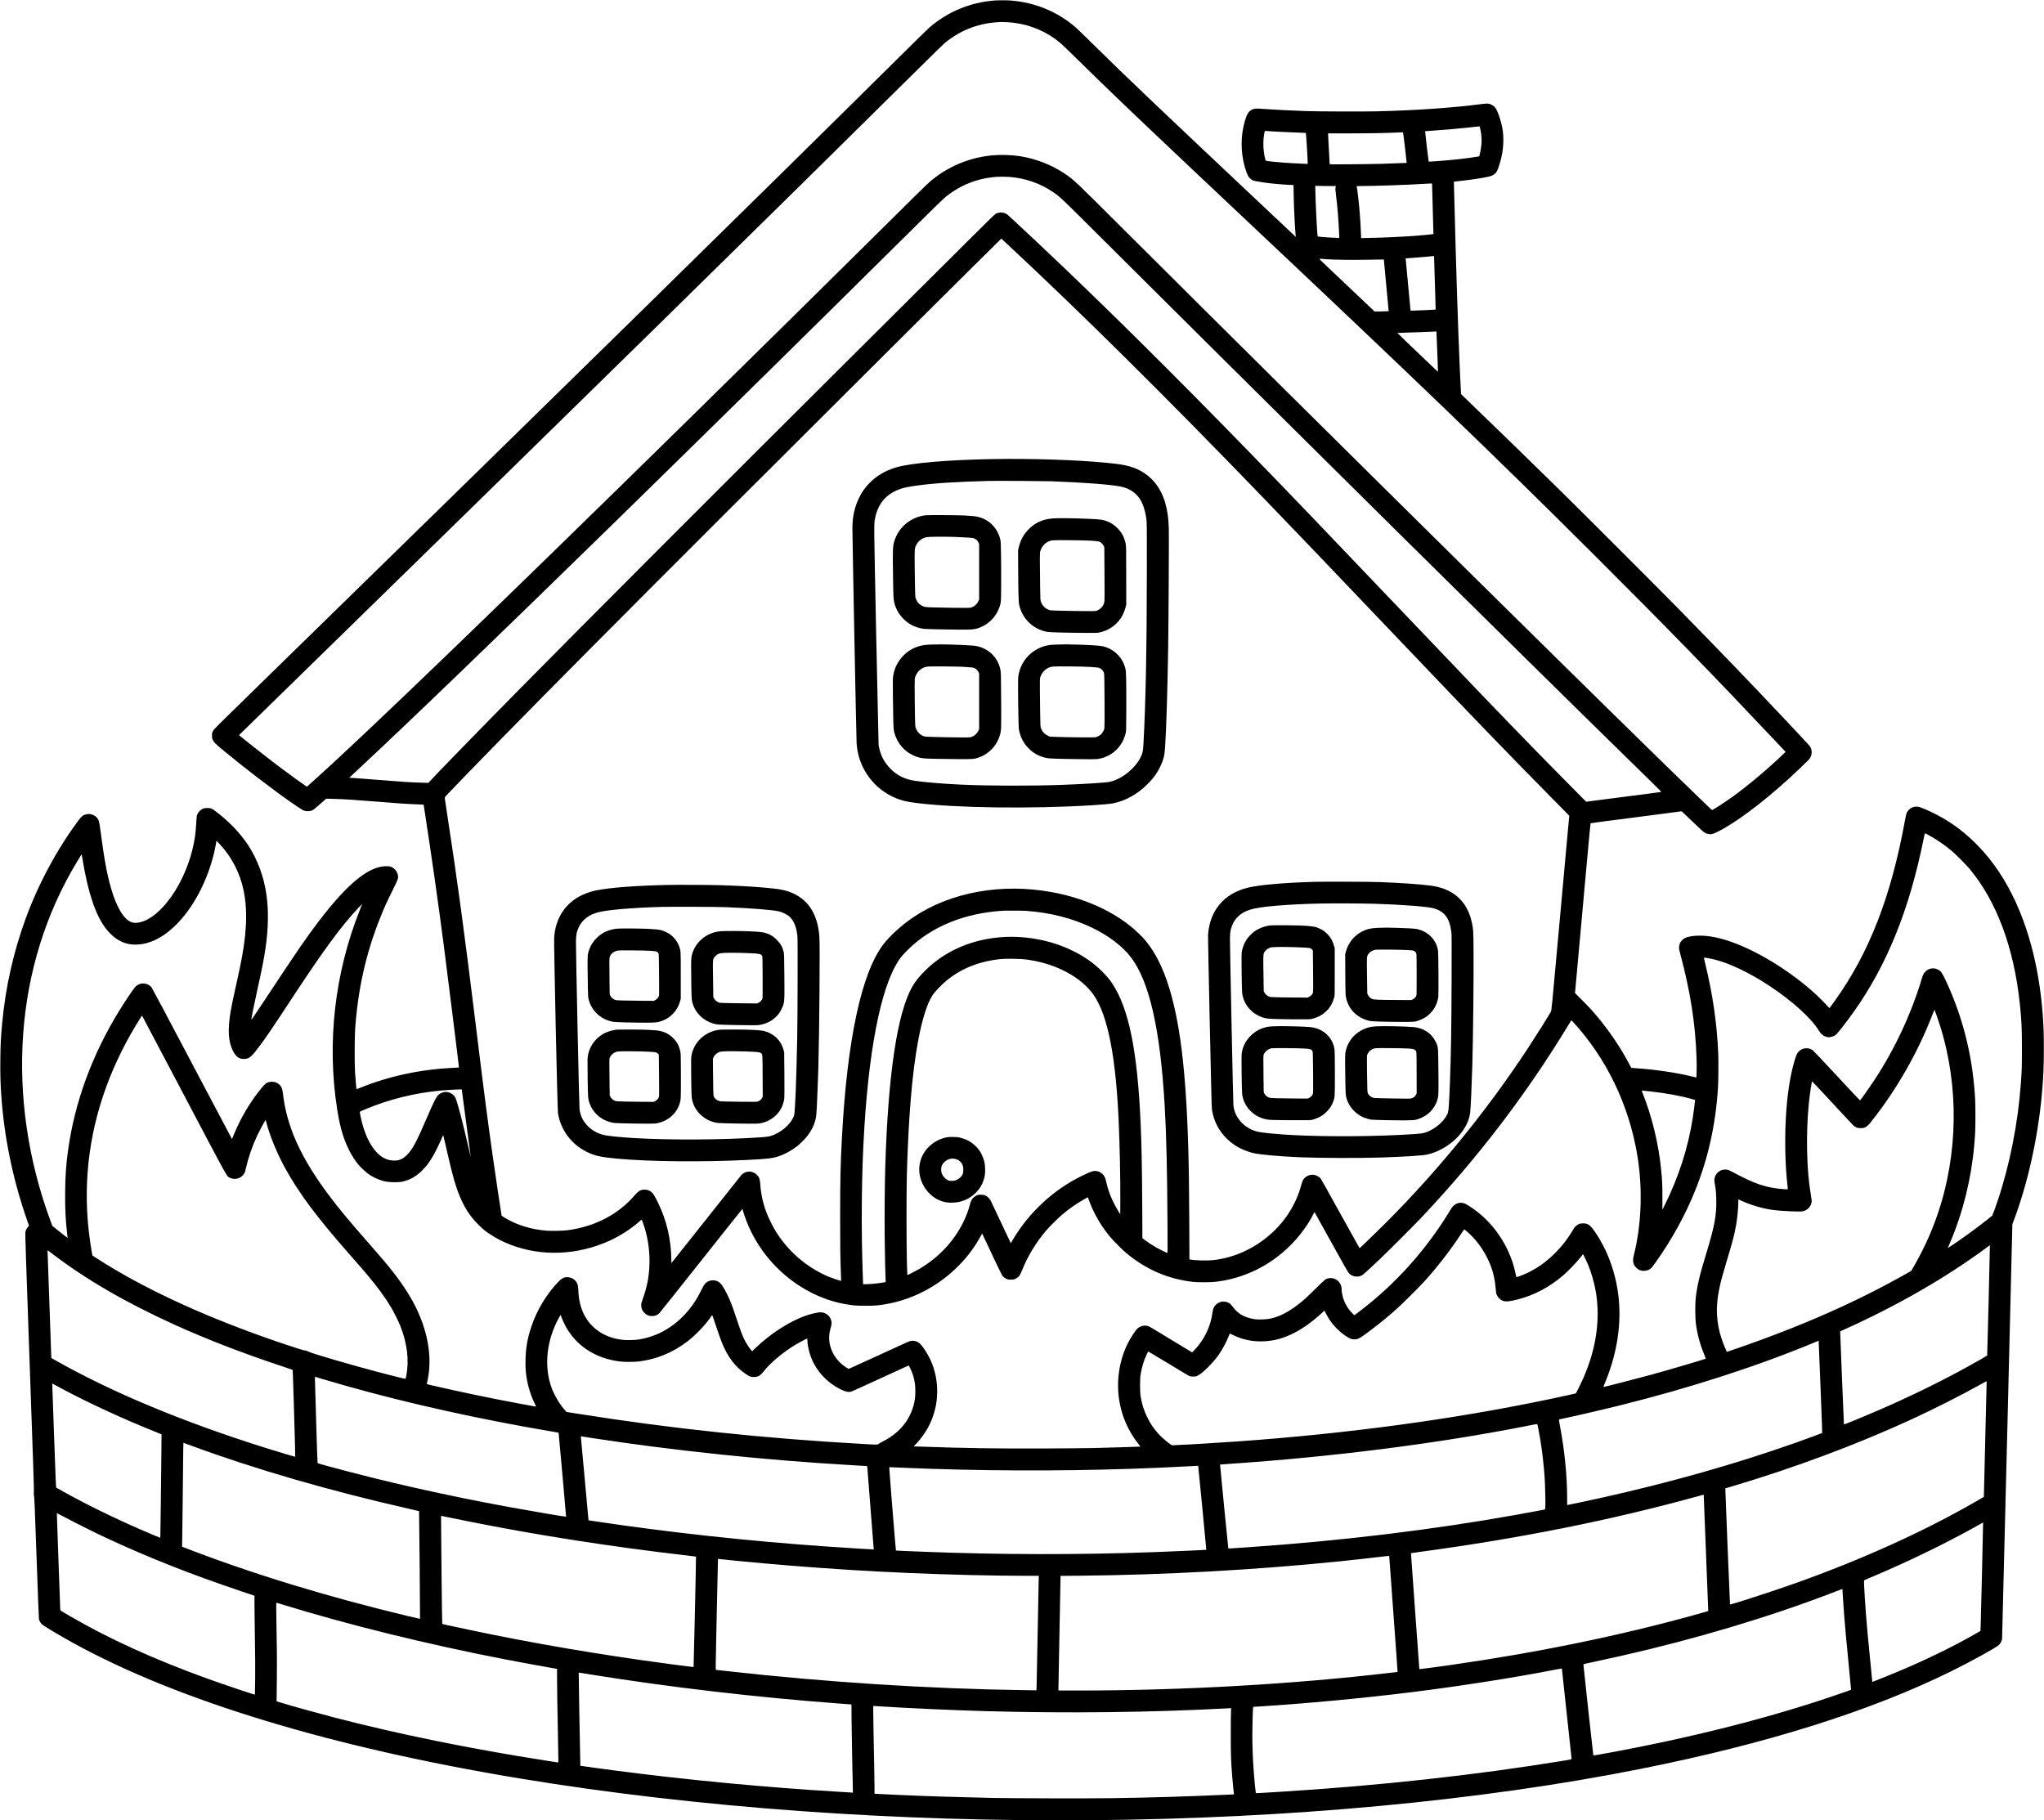 <?xml version="1.0" standalone="no"?>
<!DOCTYPE svg PUBLIC "-//W3C//DTD SVG 20010904//EN"
 "http://www.w3.org/TR/2001/REC-SVG-20010904/DTD/svg10.dtd">
<svg version="1.0" xmlns="http://www.w3.org/2000/svg"
 width="7823pt" height="6967pt" viewBox="0 0 7823 6967"
 preserveAspectRatio="xMidYMid meet">

<g transform="translate(0,6967) scale(0.1,-0.1)"
fill="#000000" stroke="none">
<path d="M38040 69649 c-910 -74 -1766 -429 -2459 -1023 -59 -50 -610 -590
-1226 -1201 -5167 -5120 -13260 -13058 -24563 -24095 -1572 -1534 -1604 -1566
-1640 -1639 -35 -71 -37 -80 -37 -176 0 -97 2 -104 38 -178 43 -88 81 -125
392 -384 727 -606 1874 -1487 2545 -1955 231 -160 458 -312 505 -335 97 -49
227 -54 335 -14 66 25 106 56 360 281 l195 173 250 -7 c442 -12 834 -37 1675
-106 780 -65 1122 -87 1635 -108 l169 -7 48 -310 c259 -1680 508 -3431 723
-5077 119 -908 587 -4670 581 -4674 0 -1 -107 -7 -236 -13 -1249 -61 -2443
-318 -3537 -761 -81 -33 -148 -58 -149 -57 -4 4 -43 462 -56 657 -20 289 -17
1351 5 1655 109 1529 410 2870 944 4215 155 392 272 650 489 1086 212 425 223
455 204 568 -22 139 -113 260 -238 319 -60 28 -79 32 -175 35 -674 24 -1501
-642 -2618 -2108 -490 -643 -811 -1112 -2232 -3261 -186 -281 -340 -509 -343
-507 -14 15 77 474 236 1193 177 800 242 1134 304 1561 107 731 119 1426 35
2022 -98 697 -340 1352 -707 1912 -299 455 -730 905 -1217 1272 -171 129 -203
143 -340 143 -103 0 -114 -2 -177 -32 -88 -41 -160 -113 -200 -199 -28 -60
-32 -79 -39 -213 -32 -559 -64 -787 -164 -1184 -289 -1139 -958 -2195 -1649
-2602 -243 -143 -490 -197 -657 -145 -296 92 -582 556 -795 1291 -162 563
-264 1114 -408 2212 -49 370 -61 415 -137 502 -89 102 -243 159 -370 137 -136
-23 -208 -71 -311 -209 -824 -1094 -1551 -2441 -2043 -3783 -473 -1291 -775
-2637 -904 -4030 -47 -503 -61 -788 -68 -1365 -6 -510 3 -873 32 -1320 108
-1646 447 -3288 1007 -4878 l59 -169 -41 -45 c-50 -54 -87 -132 -101 -210 -8
-44 32 -1252 164 -4968 138 -3877 173 -4922 164 -4968 -9 -47 -7 -76 6 -150
14 -75 32 -518 97 -2377 44 -1257 85 -2306 90 -2333 14 -69 55 -143 108 -196
69 -68 644 -414 1197 -719 4006 -2208 9903 -3998 17090 -5187 13693 -2265
30441 -2121 42925 369 4802 958 8771 2205 11865 3730 776 383 1725 907 1833
1013 61 60 108 152 117 227 3 28 93 3611 200 7961 l194 7910 41 110 c537 1410
928 3151 1085 4835 60 647 79 1068 79 1765 0 574 -7 806 -39 1260 -157 2196
-737 4103 -1678 5515 -260 390 -511 701 -827 1024 -424 433 -856 770 -1355
1056 -270 154 -679 346 -851 399 -201 63 -412 -31 -499 -222 -16 -34 -43 -153
-79 -352 -527 -2871 -1365 -5016 -2672 -6840 -181 -253 -198 -274 -209 -274
-5 0 -35 30 -65 66 -81 96 -376 390 -530 528 -1104 986 -2526 1803 -3609 2075
-469 117 -916 133 -1229 44 -191 -54 -306 -191 -319 -380 -5 -62 1 -92 45
-260 388 -1447 579 -2664 623 -3969 10 -290 6 -751 -6 -763 -2 -2 -86 17 -187
42 -567 142 -1404 265 -2113 311 -49 3 -113 8 -142 11 l-51 5 -43 82 c-326
633 -759 1282 -1235 1852 -216 261 -314 367 -605 659 l-269 269 135 1486 c74
817 184 2035 245 2706 155 1711 210 2299 218 2307 7 6 730 102 1842 243 673
86 906 116 1308 171 l334 45 97 -93 c266 -255 529 -504 639 -606 134 -124 189
-156 296 -174 106 -18 166 -1 361 96 674 337 1682 1090 2695 2010 231 209 762
718 799 765 99 126 117 301 46 446 -27 57 -69 102 -984 1075 -1270 1349 -2501
2628 -4100 4260 -670 683 -3697 3710 -4456 4456 -1342 1318 -2259 2209 -3768
3664 l-67 65 -10 170 c-52 922 -127 2947 -195 5315 -34 1174 -73 2644 -71
2647 1 1 91 11 201 22 579 61 1140 154 1262 211 79 36 152 104 191 178 61 116
162 466 201 697 46 269 52 602 17 843 -46 312 -185 741 -281 872 -66 89 -172
150 -291 165 -30 4 -122 -3 -244 -19 -1115 -144 -2509 -241 -4005 -277 -534
-13 -2298 -6 -2730 10 -750 29 -1131 48 -1601 81 -305 22 -344 20 -439 -24
-137 -62 -199 -160 -280 -438 -166 -570 -166 -1190 -1 -1765 41 -141 97 -291
131 -348 32 -54 100 -118 158 -149 47 -25 86 -34 227 -56 41 -7 122 -20 180
-30 207 -36 686 -81 1016 -96 l151 -7 6 -371 c8 -477 43 -1210 74 -1541 l6
-70 -54 50 c-30 28 -633 594 -1339 1260 -4007 3773 -4982 4701 -6394 6090
-302 297 -588 574 -636 616 -687 597 -1564 960 -2490 1029 -157 12 -488 11
-640 -1z m530 -829 c665 -42 1276 -256 1805 -633 178 -127 293 -232 785 -716
1450 -1426 2509 -2435 6275 -5981 6644 -6256 9817 -9307 13594 -13075 2807
-2800 4537 -4577 7009 -7200 l302 -320 -113 -109 c-535 -519 -1331 -1187
-1922 -1613 -300 -216 -744 -503 -778 -503 -6 0 -47 35 -91 78 -45 42 -194
185 -331 317 -2556 2450 -14368 14116 -22205 21930 -1774 1770 -1805 1798
-2156 2033 -512 342 -1112 574 -1724 667 -309 47 -739 59 -1051 29 -789 -75
-1542 -366 -2174 -842 -233 -175 -221 -164 -1560 -1492 -1979 -1963 -5427
-5364 -7950 -7840 -7383 -7247 -12359 -12041 -14315 -13788 l-224 -201 -29 17
c-63 37 -631 448 -941 681 -490 368 -1222 941 -1604 1256 l-24 21 1453 1419
c11779 11503 19148 18733 24539 24074 509 505 966 951 1015 992 625 517 1358
788 2190 807 33 1 134 -3 225 -8z m18100 -4158 c32 -168 43 -340 30 -499 -10
-132 -46 -340 -74 -433 l-13 -45 -74 -12 c-153 -26 -421 -63 -634 -87 -436
-50 -1213 -112 -1225 -99 -7 8 -142 1155 -137 1160 2 1 104 9 227 18 545 37
1112 87 1565 138 l290 32 12 -33 c7 -19 22 -82 33 -140z m-7950 -22 c323 -19
773 -39 1012 -46 130 -4 241 -10 247 -13 9 -6 71 -1001 71 -1140 l0 -44 -162
7 c-340 14 -582 27 -831 47 -241 18 -561 53 -599 65 -20 6 -24 16 -49 128 -65
290 -73 614 -24 903 22 124 15 116 93 109 37 -3 146 -10 242 -16z m5053 -619
c37 -321 67 -585 65 -586 -3 -3 -496 -21 -963 -35 -170 -6 -687 -13 -1147 -17
-820 -6 -838 -6 -838 13 0 10 -14 260 -30 554 -16 294 -30 553 -30 575 l0 40
833 1 c748 0 1380 12 1847 33 91 5 172 8 180 7 12 -1 27 -106 83 -585z
m-15142 -1122 c603 -47 1153 -235 1649 -564 284 -189 305 -209 1825 -1725
2535 -2527 6934 -6895 10325 -10250 547 -541 1204 -1192 1460 -1445 723 -717
2980 -2945 4425 -4370 1954 -1926 3303 -3250 4888 -4800 352 -343 387 -380
365 -387 -12 -4 -345 -48 -738 -98 -824 -105 -1517 -194 -1873 -241 l-248 -33
-150 149 c-221 219 -1291 1306 -1754 1780 -1323 1356 -2565 2650 -5475 5705
-2595 2725 -4041 4232 -5410 5640 -3138 3228 -5880 5938 -8350 8256 -629 590
-965 902 -1008 936 -121 98 -299 114 -447 41 -39 -20 -270 -245 -1090 -1062
-572 -571 -2392 -2382 -4045 -4026 -5082 -5054 -10793 -10772 -13230 -13246
-1465 -1487 -3167 -3236 -3321 -3413 l-33 -39 -226 7 c-472 14 -810 36 -1670
106 -519 42 -920 73 -1089 82 l-45 3 285 265 c2078 1937 5309 5049 9859 9495
3389 3311 7769 7622 10878 10705 1389 1378 1701 1682 1822 1779 561 447 1218
703 1940 754 109 8 357 6 481 -4z m16179 -271 c0 -43 39 -1494 46 -1704 l7
-212 -39 -6 c-83 -13 -442 -46 -714 -65 -521 -38 -1103 -64 -1715 -77 l-301
-7 -12 290 c-19 446 -48 818 -98 1258 -27 239 -50 403 -60 429 -6 14 11 16
172 16 521 0 1827 46 2414 84 301 20 300 20 300 -6z m-4029 -78 l348 0 -10
-32 c-14 -52 -11 -131 16 -339 60 -481 90 -850 120 -1509 l4 -105 -92 2 c-302
9 -718 40 -734 56 -22 23 -92 1431 -93 1881 l0 59 46 -7 c26 -3 203 -6 395 -6z
m-12254 -2200 c2970 -2770 6054 -5827 9893 -9805 1244 -1289 2020 -2101 5255
-5495 2710 -2844 4034 -4215 5713 -5917 l673 -682 -65 -698 c-67 -712 -173
-1882 -361 -3968 -248 -2750 -251 -2784 -281 -2840 -73 -138 -529 -864 -847
-1350 -1672 -2554 -3728 -5047 -5890 -7141 -594 -575 -576 -559 -586 -548 -5
5 -334 596 -732 1314 -397 718 -733 1320 -747 1338 -40 52 -130 111 -205 134
-141 42 -296 5 -405 -96 -63 -59 -96 -121 -128 -242 -214 -819 -679 -1523
-1364 -2067 -600 -477 -1312 -772 -2045 -848 -224 -23 -718 -8 -861 27 l-21 5
-6 1397 c-7 1353 -15 2025 -37 2797 -44 1579 -124 2775 -255 3830 -263 2107
-749 3506 -1494 4299 -798 849 -2042 1469 -3472 1731 -1919 352 -3859 4 -5284
-947 -459 -307 -920 -724 -1175 -1063 -833 -1108 -1373 -3625 -1575 -7340 -57
-1063 -70 -1620 -70 -3085 0 -1242 3 -1467 32 -2259 l6 -183 -34 7 c-69 14
-329 104 -448 154 -861 362 -1589 1002 -2070 1817 -97 165 -237 458 -306 637
-130 342 -209 696 -236 1062 -15 214 -37 282 -118 368 -114 122 -282 167 -432
117 -81 -28 -125 -57 -184 -122 -28 -31 -637 -798 -1355 -1706 -718 -908
-1308 -1651 -1311 -1651 -3 -1 -6 77 -7 172 -9 742 -186 1484 -512 2145 -163
331 -205 388 -327 449 -63 31 -87 37 -157 41 -166 9 -253 -38 -408 -218 -629
-733 -1540 -1204 -2583 -1336 -169 -21 -606 -29 -790 -15 -585 46 -1131 214
-1587 488 -100 60 -128 82 -133 102 -19 91 -245 1609 -344 2311 -192 1357
-335 2466 -646 5000 -435 3546 -703 5521 -1095 8066 -50 320 -90 592 -90 604
0 24 49 76 879 935 447 462 541 558 1316 1350 1763 1801 4785 4843 8517 8570
3611 3609 10580 10545 10590 10542 3 -1 96 -85 205 -187z m16372 -912 c6 -238
21 -698 31 -1022 11 -324 18 -591 17 -593 -9 -8 -955 -49 -961 -41 -2 2 -42
431 -90 953 -48 523 -89 971 -93 997 l-5 47 33 5 c19 3 149 12 289 21 140 10
356 27 480 40 124 12 239 23 256 24 l30 1 13 -432z m-4151 312 c371 -24 991
-32 1605 -20 335 6 610 10 611 8 2 -2 42 -435 90 -963 48 -528 89 -972 92
-986 l5 -26 -118 -7 c-65 -3 -186 -7 -269 -8 l-151 -2 -569 539 c-313 297
-778 738 -1034 979 -256 241 -473 447 -482 458 -32 36 -23 50 25 44 23 -3 111
-10 195 -16z m4241 -3065 c7 -165 21 -511 31 -769 11 -258 18 -471 16 -473 -2
-3 -217 199 -478 449 -260 249 -610 583 -776 742 -166 159 -301 291 -299 293
2 2 154 8 338 13 404 12 894 30 1044 39 60 4 111 6 111 6 1 0 7 -135 13 -300z
m18790 -18957 c320 -172 620 -375 911 -617 154 -128 540 -514 680 -681 1041
-1239 1706 -3016 1934 -5170 68 -636 81 -924 81 -1735 0 -701 -4 -811 -41
-1325 -109 -1514 -425 -3113 -887 -4485 -94 -279 -195 -554 -208 -571 -15 -19
-355 -284 -594 -464 -453 -341 -1113 -799 -1102 -764 3 10 46 114 95 229 480
1126 799 2416 911 3685 39 440 46 608 46 1130 0 523 -7 698 -46 1125 -125
1390 -476 2723 -1044 3960 -173 377 -213 440 -316 502 -171 102 -378 75 -513
-67 -68 -71 -84 -104 -136 -275 -398 -1332 -1034 -2691 -1807 -3865 -202 -306
-529 -770 -554 -785 -4 -3 -404 422 -889 945 -485 523 -902 964 -926 981 -168
115 -409 85 -544 -68 -52 -60 -79 -119 -134 -295 -156 -503 -267 -1155 -326
-1918 -72 -946 -55 -2106 45 -2924 8 -66 12 -122 10 -124 -3 -3 -78 0 -167 7
-658 49 -1086 192 -1935 649 -168 91 -223 107 -331 99 -189 -14 -342 -158
-374 -350 -9 -55 -7 -83 10 -184 42 -231 53 -350 59 -605 14 -606 -65 -1028
-388 -2088 -256 -838 -338 -1188 -401 -1705 -21 -176 -18 -774 5 -945 58 -431
164 -821 327 -1211 32 -79 58 -145 56 -147 -22 -21 -1439 -439 -2126 -626
-598 -163 -1789 -468 -1798 -461 -1 1 10 28 24 61 14 32 52 124 84 204 431
1080 592 2170 474 3210 -76 669 -282 1353 -583 1935 -188 364 -423 707 -537
786 -77 53 -146 71 -254 67 -82 -3 -104 -8 -161 -36 -80 -38 -150 -109 -203
-207 -61 -110 -199 -317 -296 -445 -265 -348 -610 -681 -941 -913 -196 -136
-473 -287 -674 -367 -84 -34 -244 -90 -256 -90 -3 0 -14 39 -23 88 -124 637
-409 1248 -825 1770 -177 223 -403 448 -631 630 -129 103 -396 282 -472 317
-81 37 -164 50 -239 36 -138 -24 -235 -97 -321 -240 -926 -1542 -2116 -2869
-3533 -3939 l-160 -121 -73 72 c-153 150 -277 351 -346 558 -37 113 -66 262
-66 344 0 134 -47 251 -135 334 -96 91 -227 132 -347 111 -131 -23 -147 -36
-478 -364 -168 -166 -354 -346 -414 -400 -485 -434 -934 -694 -1350 -782 -148
-31 -445 -44 -591 -25 -196 26 -385 89 -539 179 -99 59 -233 184 -303 283 -90
130 -171 186 -299 210 -188 35 -386 -80 -456 -263 -10 -27 -25 -99 -34 -161
-64 -467 -255 -904 -557 -1277 -47 -58 -116 -135 -154 -172 l-68 -66 -605 365
c-333 200 -697 421 -808 490 -230 141 -243 147 -334 163 -118 21 -265 -26
-351 -112 -93 -94 -284 -394 -387 -610 -316 -666 -421 -1425 -299 -2163 99
-597 353 -1167 727 -1634 46 -57 82 -104 80 -106 -6 -5 -998 -35 -1848 -56
-239 -5 -1067 -13 -1840 -16 -1844 -7 -3007 10 -4802 74 l-187 6 99 106 c356
382 584 795 710 1287 55 212 80 393 87 624 20 669 -176 1297 -567 1810 -72 95
-129 146 -195 176 -110 51 -213 53 -330 9 -33 -13 -555 -251 -1160 -530 -605
-279 -1110 -510 -1122 -512 -28 -6 -185 96 -290 189 -388 343 -555 857 -427
1315 54 194 59 228 46 305 -31 178 -172 319 -349 348 -65 11 -158 2 -312 -32
-676 -145 -1575 -681 -2270 -1353 l-103 -100 -44 50 c-71 80 -181 248 -245
377 -90 179 -148 333 -304 804 -163 491 -243 700 -355 929 -146 296 -246 441
-345 499 -132 78 -316 72 -439 -14 -81 -56 -113 -102 -204 -285 -49 -99 -115
-225 -147 -280 -373 -644 -905 -1139 -1523 -1414 -227 -101 -492 -179 -732
-216 -146 -23 -440 -30 -592 -16 -597 56 -1099 339 -1399 790 -203 305 -307
659 -325 1105 -7 177 -23 247 -74 321 -72 105 -189 173 -314 182 -154 12 -238
-29 -393 -192 -442 -460 -815 -1085 -1022 -1712 -145 -437 -209 -806 -218
-1254 -6 -281 3 -435 37 -662 53 -351 175 -738 327 -1041 24 -48 43 -89 41
-91 -4 -2 -106 16 -693 126 -1074 200 -2213 438 -3288 686 -167 38 -206 50
-202 62 3 8 19 80 35 160 163 815 28 1719 -394 2640 -201 440 -519 946 -912
1452 -236 303 -445 551 -944 1119 -753 855 -1144 1326 -1531 1843 -1072 1430
-1610 2615 -1758 3872 -27 229 -65 313 -179 396 -81 58 -165 82 -265 77 -155
-8 -228 -54 -381 -242 -439 -537 -811 -1168 -1076 -1827 -26 -66 -50 -122 -52
-124 -2 -2 -687 1293 -1522 2878 -835 1585 -1535 2902 -1554 2925 -157 196
-456 205 -628 20 -65 -69 -417 -595 -617 -920 -1039 -1694 -1696 -3487 -1951
-5323 -78 -557 -107 -968 -113 -1597 -7 -639 14 -1078 77 -1607 10 -86 17
-157 16 -158 -3 -4 -205 154 -398 309 l-186 152 -67 180 c-860 2321 -1221
4782 -1049 7161 171 2375 865 4605 2044 6565 138 231 190 313 195 308 2 -2 20
-102 40 -223 205 -1239 486 -2076 871 -2595 101 -136 285 -319 399 -396 244
-166 470 -237 750 -236 641 1 1299 395 1882 1127 577 723 1024 1742 1195 2719
l22 129 102 -106 c395 -411 703 -949 864 -1507 221 -764 226 -1658 15 -2815
-54 -295 -106 -544 -240 -1145 -115 -515 -161 -741 -199 -965 -114 -679 -92
-1125 74 -1474 122 -255 250 -349 459 -339 184 9 270 83 591 513 233 311 534
756 1195 1765 1202 1834 1885 2768 2537 3468 94 101 172 181 174 179 2 -1 -39
-109 -90 -238 -962 -2420 -1262 -5078 -860 -7629 107 -678 243 -1136 472
-1585 83 -162 211 -362 315 -490 92 -114 296 -308 408 -387 191 -136 438 -243
672 -290 152 -31 485 -33 617 -4 285 62 524 193 743 406 178 172 311 349 462
615 78 137 214 415 301 617 32 76 62 138 65 138 7 0 -1 31 140 -585 243 -1059
366 -1477 559 -1897 188 -408 401 -706 730 -1018 123 -118 184 -166 323 -259
285 -189 511 -307 817 -426 1190 -463 2571 -408 3800 150 392 178 818 452
1132 729 l97 85 29 -77 c190 -495 283 -1058 269 -1612 -14 -511 -87 -882 -282
-1429 -34 -96 -37 -111 -33 -185 8 -122 36 -186 122 -272 84 -84 150 -114 267
-122 119 -7 217 27 302 107 21 20 743 926 1605 2014 861 1087 1569 1977 1574
1977 4 0 8 -7 8 -15 0 -8 25 -92 56 -187 423 -1306 1388 -2418 2629 -3028 499
-245 975 -386 1545 -457 204 -25 740 -25 955 0 606 72 1154 235 1695 506 929
464 1719 1214 2204 2090 l85 154 39 -84 c222 -479 700 -1483 723 -1515 40 -59
94 -102 169 -138 60 -29 73 -31 170 -31 94 0 111 3 164 28 74 34 137 85 175
141 16 24 60 119 97 211 209 523 529 1049 910 1495 131 154 459 481 614 611
283 240 570 438 875 608 l109 61 57 -153 c77 -207 115 -292 223 -502 151 -295
326 -561 553 -840 122 -151 491 -521 643 -647 767 -634 1599 -991 2560 -1100
174 -20 678 -17 860 5 1088 131 2074 612 2860 1397 354 353 681 799 876 1193
21 42 41 77 44 77 3 -1 289 -514 635 -1142 475 -860 642 -1154 678 -1194 130
-144 359 -175 522 -72 40 25 309 270 665 607 257 243 1335 1321 1576 1576
2161 2289 4008 4702 5604 7325 78 129 145 237 147 240 3 3 32 -24 65 -60 1283
-1395 2143 -3179 2463 -5110 212 -1285 162 -2653 -142 -3855 -30 -121 -28
-217 7 -310 32 -84 141 -193 225 -225 134 -51 297 -32 403 47 62 47 73 61 217
263 615 864 1136 1814 1515 2763 491 1231 771 2496 860 3887 18 271 24 1035
11 1340 -48 1135 -208 2243 -497 3429 -30 123 -52 227 -49 229 9 10 229 -28
375 -63 610 -150 1355 -506 2135 -1019 871 -574 1603 -1239 1895 -1722 136
-224 349 -298 564 -195 81 38 107 64 276 276 1376 1724 2313 3715 2930 6230
89 362 169 718 232 1038 23 119 47 217 52 217 5 0 52 -23 105 -52z m-34519
-2918 c922 -64 1772 -279 2527 -641 639 -305 1185 -721 1504 -1145 703 -936
1116 -2755 1284 -5659 68 -1177 97 -2434 110 -4697 5 -908 4 -957 -13 -951
-49 17 -331 157 -427 212 -132 76 -307 191 -431 284 l-91 69 -6 1221 c-9 1516
-24 2301 -62 3182 -121 2754 -451 4384 -1082 5339 -107 162 -217 292 -392 466
-316 316 -658 558 -1094 776 -882 442 -1958 631 -2957 518 -1053 -118 -1984
-543 -2689 -1229 -236 -230 -399 -429 -515 -629 -585 -1006 -941 -3385 -1046
-6976 -20 -697 -29 -1883 -20 -2665 9 -750 24 -1452 35 -1606 l5 -76 -87 -16
c-210 -38 -516 -67 -709 -67 l-71 0 -7 198 c-21 620 -26 806 -37 1402 -17 949
-5 2191 31 3155 132 3546 577 6196 1246 7420 144 264 253 405 500 645 891 869
2130 1376 3599 1473 123 8 764 6 895 -3z m-45 -1855 c1052 -123 1994 -576
2533 -1220 590 -704 928 -2222 1057 -4745 47 -941 80 -2402 73 -3343 l-3 -448
-63 101 c-233 373 -386 745 -478 1155 -33 147 -65 214 -138 283 -64 61 -134
96 -223 112 -115 20 -210 -10 -558 -179 -1093 -530 -2043 -1412 -2662 -2468
l-67 -114 -26 58 c-47 102 -691 1465 -732 1551 -31 62 -56 96 -104 141 -88 83
-148 105 -284 106 -99 0 -109 -2 -173 -33 -78 -38 -151 -107 -188 -178 -15
-27 -41 -102 -58 -168 -67 -250 -145 -454 -266 -698 -363 -723 -928 -1322
-1663 -1760 -120 -71 -459 -244 -466 -237 -2 2 -10 227 -17 499 -18 636 -18
2759 -1 3350 65 2246 200 3856 427 5090 151 822 344 1443 547 1757 99 153 359
425 563 589 588 473 1286 741 2115 813 159 14 690 5 855 -14z m34893 -2116
c821 -2279 886 -4868 181 -7232 -253 -846 -598 -1643 -1046 -2414 l-95 -163
-196 -111 c-1905 -1081 -4071 -2034 -6543 -2880 l-317 -108 -40 89 c-265 579
-378 1173 -332 1756 33 418 119 810 330 1509 259 855 329 1120 395 1495 50
285 85 651 85 892 l0 97 84 -39 c381 -176 817 -307 1211 -364 299 -43 1031
-79 1157 -57 176 31 307 154 348 329 15 64 11 102 -28 332 -159 915 -187 2316
-72 3480 30 295 106 820 123 836 2 2 341 -359 753 -803 412 -445 774 -834 806
-866 37 -37 81 -69 125 -90 64 -30 75 -32 178 -32 98 0 116 3 167 27 76 35
130 88 257 248 965 1218 1784 2656 2337 4108 37 96 61 147 66 139 4 -8 34 -88
66 -178z m-67067 -3078 c1694 -3215 1627 -3093 1732 -3154 207 -121 477 -41
588 175 11 21 35 105 53 187 96 418 241 834 431 1241 75 160 228 450 294 557
l27 43 33 -122 c145 -536 420 -1197 732 -1758 530 -954 1191 -1839 2413 -3230
468 -533 548 -625 695 -800 410 -488 681 -856 919 -1250 108 -180 299 -561
367 -735 263 -668 339 -1320 224 -1903 -12 -59 -24 -110 -28 -114 -6 -7 -454
103 -981 242 -1055 277 -2570 719 -2715 792 -68 35 -144 58 -193 58 -39 0
-1016 324 -1537 510 -2536 904 -4671 1907 -6349 2983 l-209 135 -29 163 c-180
1044 -229 2027 -153 3039 146 1935 776 3843 1857 5628 178 293 219 355 228
345 4 -4 725 -1369 1601 -3032z m10666 -46 c53 -418 179 -1362 248 -1864 36
-256 63 -466 62 -467 -1 -2 -52 212 -111 474 -195 852 -402 1637 -473 1790
-79 169 -289 266 -470 218 -121 -32 -205 -100 -276 -221 -67 -114 -218 -442
-409 -890 -270 -632 -428 -944 -579 -1145 -128 -169 -269 -284 -405 -329 -143
-47 -345 -36 -513 29 -440 170 -803 773 -981 1628 -17 79 -30 153 -30 166 0
21 21 32 193 104 933 391 1905 632 2927 726 224 21 635 44 745 42 l39 -1 33
-260z m45448 184 c579 -63 1153 -166 1565 -282 l155 -44 -3 -39 c-6 -78 -54
-453 -78 -609 -183 -1184 -550 -2324 -1100 -3417 l-69 -138 0 473 c0 479 -7
642 -46 1036 -98 1015 -354 2068 -728 3000 l-22 53 73 -7 c40 -3 154 -15 253
-26z m-7002 -5369 c491 -423 880 -1072 1021 -1703 37 -165 55 -288 71 -485 14
-169 16 -180 50 -248 45 -91 130 -173 212 -204 122 -47 258 -36 588 50 620
160 1170 448 1700 891 217 182 513 489 706 731 45 57 83 105 85 107 5 6 131
-253 189 -390 125 -295 243 -704 299 -1029 184 -1078 20 -2205 -489 -3355 -45
-103 -259 -541 -270 -553 -4 -5 -579 -131 -985 -216 -3711 -778 -7731 -1322
-12005 -1626 -730 -51 -1892 -121 -2275 -135 -85 -4 -165 -8 -177 -11 -47 -9
-382 267 -546 451 -185 209 -296 374 -422 630 -126 255 -207 512 -251 800 -27
170 -27 659 -1 820 46 284 124 548 227 762 33 70 62 128 64 130 2 3 935 -557
1399 -840 87 -53 177 -102 200 -109 23 -7 83 -13 132 -13 79 0 98 4 155 31
190 90 576 470 809 798 141 199 309 510 391 726 18 47 34 88 36 91 2 3 63 -24
136 -60 340 -170 740 -253 1143 -237 419 16 770 111 1186 322 349 177 737 458
1088 789 53 50 75 66 79 55 14 -42 125 -246 177 -325 182 -275 450 -535 713
-689 102 -60 155 -76 248 -76 146 0 193 26 621 347 351 263 672 527 1018 836
215 192 857 832 1046 1042 529 589 989 1184 1395 1805 65 99 121 180 126 180
4 0 54 -40 111 -90z m19957 -2684 c-28 -1126 -53 -2052 -55 -2057 -6 -9 -419
-245 -720 -411 -1088 -601 -2288 -1186 -3540 -1725 -541 -233 -1213 -508
-1222 -499 -4 3 -143 3421 -143 3521 l0 41 143 64 c2057 928 3887 1980 5457
3139 l125 92 3 -58 c1 -32 -20 -980 -48 -2107z m-74128 1856 c1260 -972 2822
-1880 4693 -2729 1229 -558 2629 -1100 4120 -1593 220 -73 403 -135 407 -139
8 -7 105 -3318 97 -3325 -5 -6 -644 185 -1131 338 -3165 994 -5916 2142 -8063
3363 l-140 80 -3 54 c-4 82 -142 4000 -142 4037 0 17 2 32 5 32 2 0 73 -53
157 -118z m19508 -2447 c43 -121 165 -369 235 -480 431 -680 1120 -1099 1990
-1211 181 -23 542 -23 735 0 670 81 1285 332 1845 755 327 247 722 663 930
978 15 24 31 40 35 38 5 -3 70 -191 145 -418 76 -226 169 -493 208 -592 226
-577 522 -971 942 -1249 134 -89 188 -109 295 -109 158 0 248 52 376 216 262
334 760 749 1254 1042 115 68 396 215 412 215 4 0 8 -21 8 -47 0 -148 44 -383
107 -574 186 -571 626 -1064 1190 -1334 172 -83 280 -104 388 -74 22 6 519
232 1105 501 586 270 1072 492 1081 495 11 3 30 -26 71 -114 92 -195 140 -352
174 -573 23 -153 23 -443 0 -595 -108 -708 -530 -1268 -1221 -1620 -82 -42
-161 -88 -176 -101 -32 -30 -20 -30 -579 1 -3823 215 -7342 588 -10910 1155
l-445 70 -48 53 c-203 219 -418 577 -526 874 -303 834 -194 1828 297 2710 25
46 46 82 47 80 2 -1 17 -42 35 -92z m48189 -2730 c37 -929 65 -1693 62 -1697
-8 -10 -638 -242 -1066 -393 -2251 -795 -4750 -1503 -7360 -2084 -391 -87
-1187 -257 -1297 -276 l-38 -7 0 238 c0 880 -100 1881 -281 2818 -22 115 -36
212 -32 216 4 4 33 12 63 18 481 99 1566 350 2260 522 2729 679 5304 1513
7495 2428 l120 51 3 -72 c2 -40 34 -832 71 -1762z m-57299 355 c2347 -700
4958 -1315 7725 -1819 376 -69 950 -169 1201 -211 l72 -11 6 -52 c21 -186 286
-3160 282 -3165 -10 -10 -1283 206 -2146 364 -2452 449 -4744 965 -6950 1566
-223 60 -409 114 -414 119 -5 5 -28 655 -52 1476 -23 808 -45 1550 -48 1650
-5 147 -4 182 6 178 7 -2 150 -45 318 -95z m63653 -182 c-6 -189 -103 -4200
-103 -4260 l0 -56 -202 -118 c-2030 -1178 -4412 -2261 -7003 -3184 -861 -307
-2492 -836 -2512 -816 -6 6 -185 4439 -180 4442 1 0 112 33 247 73 2402 714
4822 1618 6900 2578 872 403 1911 929 2630 1331 118 66 218 121 221 121 3 1 4
-50 2 -111z m-73673 -173 c1036 -553 2365 -1166 3614 -1666 l209 -84 -7 -740
c-7 -863 -37 -3219 -40 -3222 -3 -3 -395 162 -736 310 -1037 450 -2069 956
-2975 1458 -138 76 -258 144 -268 151 -16 12 -23 156 -87 1973 -39 1078 -70
1973 -70 1988 l0 28 53 -29 c28 -17 167 -92 307 -167z m56488 -1397 c13 -51
73 -374 101 -543 76 -451 138 -990 171 -1495 17 -260 33 -949 25 -1073 -6
-109 -9 -117 -28 -122 -49 -11 -742 -139 -1105 -204 -3199 -572 -6680 -993
-10217 -1236 -627 -43 -780 -53 -784 -49 -4 4 -320 3208 -316 3212 1 1 166 14
366 27 4028 274 8023 785 11449 1465 162 32 302 59 311 59 11 1 20 -12 27 -41z
m-36173 -498 c3171 -485 6621 -845 9915 -1035 239 -13 472 -27 517 -31 l82 -6
6 -51 c3 -29 57 -720 120 -1537 63 -817 117 -1511 121 -1544 l6 -59 -103 7
c-57 3 -293 18 -524 31 -3035 181 -6080 482 -9005 891 -411 57 -1284 184
-1286 187 -1 1 -65 706 -143 1567 -78 861 -144 1585 -148 1609 -5 42 -5 44 18
38 13 -3 204 -33 424 -67z m-15335 -296 c2459 -904 5263 -1717 8315 -2409 209
-48 382 -88 384 -90 5 -5 42 -4117 37 -4122 -2 -2 -203 44 -447 102 -3116 747
-5997 1628 -8537 2611 l-123 47 6 431 c3 237 10 753 15 1146 6 393 13 1094 17
1558 3 463 9 842 12 842 3 0 148 -52 321 -116z m38523 -811 c25 -224 310
-3164 306 -3166 -8 -8 -1270 -65 -1994 -91 -2902 -105 -5879 -101 -8810 14
-809 32 -1064 43 -1075 50 -9 6 -263 3179 -256 3187 1 1 90 -2 197 -7 296 -15
903 -38 1409 -55 2909 -95 5838 -82 8695 40 414 18 1357 64 1400 69 17 1 51 4
76 4 l46 2 6 -47z m19432 -3336 c47 -1193 85 -2170 85 -2172 0 -6 -57 -22
-515 -150 -2842 -790 -6029 -1445 -9320 -1915 -539 -76 -1162 -160 -1197 -160
-24 0 -28 4 -28 28 0 15 -72 1012 -161 2215 -88 1204 -159 2190 -157 2193 3 2
139 22 304 44 3880 524 7335 1214 10669 2133 l230 63 3 -55 c1 -31 41 -1032
87 -2224z m-62820 1417 c380 -203 1177 -601 1585 -791 1627 -758 3264 -1404
5203 -2055 l477 -160 0 -404 c0 -222 7 -794 16 -1271 11 -595 14 -1063 10
-1487 -4 -341 -8 -621 -10 -623 -10 -11 -1203 390 -1791 602 -2030 730 -3819
1544 -5299 2409 -384 225 -354 204 -360 251 -3 22 -32 834 -66 1805 -33 971
-61 1791 -63 1823 -2 31 -1 57 2 57 3 0 137 -70 296 -156z m15365 -144 c2691
-540 5557 -988 8435 -1320 198 -23 362 -43 363 -45 7 -6 -86 -4216 -92 -4222
-7 -8 -193 15 -896 108 -2626 347 -5303 804 -7733 1320 -706 149 -981 210
-991 220 -8 7 -43 3066 -45 3965 l-1 171 133 -29 c72 -16 445 -91 827 -168z
m58016 -2050 c-25 -1042 -49 -1955 -52 -2027 l-6 -133 -137 -79 c-850 -491
-1899 -1005 -2979 -1460 -248 -104 -809 -331 -954 -385 l-67 -25 -5 32 c-7 47
-141 1417 -176 1797 -84 932 -157 2039 -134 2059 5 4 117 53 249 108 1324 555
2705 1219 3900 1878 149 82 299 166 335 187 l65 37 3 -46 c2 -26 -17 -900 -42
-1943z m-22685 688 c0 -13 73 -1012 162 -2220 89 -1209 160 -2198 156 -2198
-3 0 -141 -16 -305 -35 -3676 -433 -7923 -674 -11881 -675 l-793 0 0 98 c0 53
18 1015 40 2137 22 1122 40 2065 40 2096 l0 56 698 6 c3324 32 6754 222 10002
552 408 42 1444 157 1650 184 80 10 164 19 188 20 37 1 42 -2 43 -21z m-25091
-153 c3039 -300 5953 -480 9015 -555 763 -19 1542 -30 2107 -30 l557 0 -5
-147 c-3 -82 -20 -989 -39 -2018 -19 -1028 -38 -1948 -41 -2044 l-6 -174 -482
7 c-3611 50 -7612 307 -11331 726 -242 28 -447 50 -455 50 -13 0 -10 250 31
2122 26 1168 47 2124 48 2126 0 1 11 0 24 -3 12 -3 272 -30 577 -60z m42500
-2065 c41 -530 76 -914 170 -1870 43 -443 83 -852 87 -909 l9 -103 -26 -10
c-14 -5 -115 -41 -225 -80 -2704 -949 -5825 -1745 -9324 -2378 -155 -28 -286
-49 -289 -46 -7 8 -383 3454 -380 3480 3 17 45 28 328 87 2915 613 5688 1388
8230 2299 268 96 1034 382 1255 469 l100 39 17 -292 c10 -160 31 -469 48 -686z
m-59829 399 c2572 -794 5596 -1540 8589 -2118 615 -119 1476 -277 1913 -352
l67 -11 0 -357 c0 -370 10 -985 35 -2245 8 -407 15 -794 15 -861 0 -121 0
-122 -22 -118 -13 2 -225 35 -473 74 -2872 448 -5621 1008 -8090 1649 -637
166 -1542 417 -2040 567 l-160 48 2 45 c1 25 5 407 9 850 6 745 4 1015 -22
2518 -4 233 -3 362 3 362 6 0 84 -23 174 -51z m49029 -2487 c0 -11 83 -784
185 -1720 102 -935 185 -1709 185 -1719 0 -17 -32 -24 -322 -72 -3347 -547
-7032 -952 -10798 -1185 -797 -50 -960 -59 -965 -54 -7 7 -53 464 -74 743 -40
514 -61 1034 -61 1505 0 303 18 926 28 1005 l7 50 200 12 c1775 109 4047 322
5900 554 1865 233 3998 568 5485 863 209 41 230 43 230 18z m-37160 -211
c3033 -488 6310 -871 9531 -1112 l436 -33 6 -675 c4 -372 13 -955 21 -1296 8
-341 18 -797 22 -1013 l7 -393 -64 6 c-35 3 -253 17 -484 30 -2791 167 -5798
452 -8505 806 -442 57 -1312 176 -1351 185 l-27 5 -6 287 c-17 763 -56 2962
-56 3218 l0 61 78 -12 c42 -7 219 -36 392 -64z m11040 -1216 c1082 -71 2782
-148 4080 -185 3107 -87 6353 -49 9248 108 l132 7 -7 -160 c-5 -88 -8 -486 -7
-885 0 -755 8 -977 54 -1560 20 -246 55 -608 65 -666 l5 -30 -272 -12 c-1673
-74 -2836 -109 -4448 -133 -872 -13 -3824 -6 -4550 10 -1490 34 -2370 62
-3490 111 -812 36 -915 41 -957 46 l-43 5 0 297 c0 163 -7 583 -15 932 -14
620 -35 1793 -35 2018 0 61 3 112 8 112 4 0 108 -7 232 -15z"/>
<path d="M37985 52100 c-1726 -31 -3102 -149 -3678 -316 -419 -122 -757 -321
-1037 -610 -176 -182 -284 -337 -396 -569 -162 -336 -241 -682 -250 -1105 -5
-210 147 -8026 161 -8270 48 -861 561 -1642 1334 -2029 287 -144 511 -207 936
-261 1525 -194 4391 -232 6735 -90 409 25 700 52 818 76 474 95 938 356 1322
743 215 217 353 407 470 646 121 247 172 440 190 722 50 781 94 2194 120 3863
14 881 33 4282 25 4520 -13 433 -55 724 -145 1028 -206 694 -672 1169 -1337
1366 -222 66 -428 98 -973 150 -1117 107 -2841 162 -4295 136z m2235 -849
c1255 -46 2281 -124 2660 -201 252 -51 456 -155 611 -309 204 -205 322 -493
386 -946 17 -122 18 -235 17 -1875 -2 -2984 -44 -5155 -129 -6687 -17 -294
-29 -365 -85 -494 -77 -174 -184 -324 -349 -490 -257 -257 -576 -442 -869
-504 -148 -31 -1034 -86 -1847 -115 -1190 -42 -2770 -38 -3820 10 -699 32
-1368 87 -1775 146 -385 56 -673 197 -936 459 -228 228 -380 508 -437 810 -9
44 -18 94 -21 110 -3 17 -44 1891 -91 4165 -88 4307 -88 4253 -50 4470 101
583 435 977 984 1160 140 47 296 79 576 119 669 96 1530 152 2835 185 265 7
2079 -4 2340 -13z"/>
<path d="M35435 49950 c-555 -60 -1021 -432 -1194 -955 -75 -227 -78 -287 -62
-1395 12 -831 15 -882 60 -1045 30 -108 88 -237 150 -335 221 -351 570 -571
981 -619 111 -13 1416 -35 1675 -28 260 6 385 36 585 138 292 149 518 414 624
730 60 181 59 170 63 854 2 347 0 862 -5 1145 -9 505 -10 517 -35 611 -111
423 -418 729 -834 835 -92 23 -193 34 -518 55 -212 13 -1381 21 -1490 9z
m1121 -830 c153 -6 372 -17 485 -24 203 -13 208 -14 268 -46 72 -38 104 -73
140 -150 l26 -55 0 -1061 0 -1060 -38 -76 c-61 -124 -176 -213 -309 -239 -36
-6 -270 -6 -718 0 -863 14 -967 18 -1046 42 -74 23 -170 85 -220 142 -51 59
-101 166 -113 245 -5 37 -14 441 -20 913 -11 942 -12 921 54 1056 63 128 178
231 315 281 46 17 98 27 175 32 173 11 695 11 1001 0z"/>
<path d="M40315 49830 c-369 -22 -666 -147 -916 -388 -210 -201 -338 -426
-407 -716 l-27 -111 3 -660 c4 -933 15 -1327 40 -1435 59 -253 164 -453 332
-633 197 -210 469 -356 752 -402 104 -17 726 -33 1458 -37 381 -3 446 -1 520
14 343 70 638 266 825 548 81 121 137 245 179 400 l31 115 -1 1120 c-1 1112
-1 1121 -23 1223 -53 253 -156 440 -338 613 -161 154 -353 253 -568 294 -225
43 -1448 79 -1860 55z m1460 -854 c149 -10 258 -22 288 -32 64 -21 148 -99
178 -166 l24 -53 7 -1005 c5 -638 5 -1029 -2 -1070 -21 -140 -116 -268 -247
-332 -67 -33 -70 -33 -233 -37 -262 -5 -1519 18 -1580 30 -169 33 -312 160
-371 330 -22 62 -23 83 -30 574 -15 1080 -15 1294 5 1359 65 219 245 383 455
416 94 15 1234 4 1506 -14z"/>
<path d="M35620 45000 c-223 -8 -327 -23 -480 -72 -216 -69 -388 -175 -556
-342 -219 -220 -349 -474 -400 -786 -14 -83 -15 -187 -9 -810 8 -870 18 -1200
39 -1295 104 -466 421 -829 859 -984 179 -63 246 -71 657 -82 206 -5 625 -10
930 -12 614 -2 619 -2 810 65 390 137 695 467 804 869 48 178 49 210 43 1324
-6 880 -9 1054 -22 1130 -92 528 -509 907 -1049 955 -181 16 -469 30 -826 40
-361 10 -483 10 -800 0z m1225 -850 c326 -19 399 -27 447 -48 65 -28 120 -82
154 -149 l29 -58 0 -1065 0 -1065 -32 -68 c-59 -124 -184 -221 -318 -246 -84
-16 -1639 11 -1725 30 -188 41 -344 214 -370 409 -14 105 -31 1729 -19 1805
13 85 75 209 140 279 102 112 223 172 374 186 121 11 1081 4 1320 -10z"/>
<path d="M40405 45000 c-152 -6 -238 -14 -312 -29 -605 -126 -1047 -604 -1123
-1214 -17 -137 5 -1854 25 -1991 29 -192 107 -390 216 -552 68 -101 217 -255
317 -327 154 -111 327 -186 520 -227 112 -24 404 -34 1342 -45 612 -8 653 -5
847 60 429 144 733 479 846 935 20 82 21 111 24 925 2 462 0 982 -6 1155 -8
288 -11 323 -35 413 -110 424 -454 750 -881 836 -120 24 -488 47 -965 61 -364
11 -495 10 -815 0z m1315 -855 c155 -9 297 -22 326 -30 98 -28 182 -112 208
-209 12 -41 15 -241 20 -1043 3 -647 2 -1013 -5 -1054 -13 -82 -68 -186 -129
-243 -58 -54 -148 -101 -221 -114 -58 -11 -1180 1 -1542 17 l-198 8 -83 41
c-130 65 -208 152 -257 288 -21 56 -22 83 -29 579 -5 286 -9 698 -11 915 -2
379 -1 398 19 460 57 175 202 324 367 376 28 9 88 20 135 24 139 14 1093 4
1400 -15z"/>
<path d="M50310 35920 c-1193 -35 -2113 -116 -2560 -226 -907 -223 -1454 -879
-1515 -1814 -3 -52 26 -1555 65 -3340 54 -2490 74 -3267 85 -3338 87 -559 389
-1031 870 -1357 199 -136 509 -265 753 -314 276 -57 973 -118 1717 -151 746
-33 2385 -38 3160 -10 940 33 1536 72 1729 111 399 81 847 335 1157 655 290
301 457 622 498 959 20 168 59 1035 81 1795 31 1111 54 3229 47 4370 -5 793
-6 825 -63 1093 -174 824 -712 1310 -1574 1421 -446 57 -1064 101 -1955 137
-331 13 -2119 20 -2495 9z m2320 -840 c1035 -33 1971 -105 2222 -169 423 -109
626 -372 694 -902 15 -124 16 -266 11 -1829 -7 -1904 -21 -2793 -62 -3900 -30
-795 -49 -1100 -75 -1183 -94 -301 -487 -651 -868 -771 -107 -34 -171 -42
-437 -61 -1374 -94 -3312 -108 -4675 -35 -604 33 -1148 87 -1332 134 -497 127
-874 557 -903 1029 -13 203 -136 6205 -132 6387 4 161 10 213 30 300 93 393
346 655 754 779 379 116 1373 201 2694 231 437 10 1641 4 2079 -10z"/>
<path d="M48640 34253 c-211 -17 -449 -104 -630 -232 -89 -63 -224 -200 -288
-294 -109 -158 -183 -357 -201 -538 -10 -107 5 -1394 19 -1515 52 -473 412
-864 897 -975 112 -25 440 -37 1168 -41 468 -3 527 -1 594 15 241 57 422 156
582 316 134 136 223 293 282 501 22 74 22 83 22 980 l0 905 -27 96 c-49 179
-121 310 -239 434 -96 101 -173 158 -294 216 -181 89 -290 106 -795 129 -207
9 -985 11 -1090 3z m936 -833 c391 -15 548 -26 582 -44 16 -8 42 -30 59 -49
l30 -34 6 -543 c10 -756 9 -1029 -3 -1072 -17 -61 -69 -119 -139 -155 l-63
-33 -341 1 c-188 0 -508 4 -712 8 -346 8 -374 9 -426 30 -73 28 -143 90 -176
155 l-26 51 -9 590 c-12 749 -10 815 20 877 38 77 96 134 179 175 68 33 86 38
182 43 175 11 541 11 837 0z"/>
<path d="M52740 34160 c-267 -10 -432 -48 -614 -143 -303 -157 -522 -430 -614
-764 l-27 -98 3 -720 c1 -396 7 -768 12 -826 49 -510 407 -900 930 -1014 89
-19 545 -33 1215 -36 482 -2 509 0 702 73 383 144 657 495 702 898 13 119 4
1632 -10 1745 -42 319 -244 597 -544 747 -85 43 -206 82 -300 97 -98 15 -362
30 -755 41 -359 10 -400 10 -700 0z m1115 -850 c110 -6 217 -16 238 -21 22 -6
54 -26 76 -48 37 -37 38 -40 44 -131 4 -51 7 -415 7 -808 0 -703 0 -716 -21
-758 -23 -49 -70 -93 -132 -126 l-42 -23 -585 3 c-707 4 -856 10 -923 40 -77
34 -123 77 -156 145 l-31 62 -10 681 c-11 740 -11 724 44 818 51 88 173 162
290 177 86 11 962 3 1201 -11z"/>
<path d="M48710 30390 c-80 -4 -178 -15 -218 -24 -262 -57 -476 -177 -655
-367 -181 -191 -288 -419 -316 -674 -11 -104 5 -1413 19 -1525 36 -285 187
-555 409 -730 200 -157 405 -238 662 -260 64 -6 440 -12 835 -13 709 -2 720
-2 794 20 217 62 366 143 510 280 138 131 222 258 284 431 55 153 56 175 56
1049 0 502 -4 840 -11 901 -52 472 -433 835 -927 882 -309 29 -1157 47 -1442
30z m1220 -850 c206 -12 255 -27 296 -88 21 -31 22 -40 29 -744 8 -809 7 -878
-18 -929 -25 -50 -72 -96 -132 -127 l-50 -27 -510 3 c-280 2 -607 7 -725 11
-191 6 -221 10 -264 29 -75 34 -131 85 -162 148 l-28 56 -8 587 c-5 322 -8
642 -6 711 3 116 5 129 32 178 55 98 164 178 278 202 58 12 1033 5 1268 -10z"/>
<path d="M52675 30390 c-77 -4 -175 -15 -218 -24 -453 -97 -809 -419 -931
-840 -49 -168 -50 -194 -39 -991 12 -787 12 -791 64 -950 93 -282 320 -533
601 -665 87 -40 222 -83 317 -100 78 -14 940 -32 1331 -28 318 4 327 5 425 32
388 106 682 389 789 759 44 153 47 231 38 1117 -10 941 -6 897 -102 1095 -158
326 -459 529 -839 565 -305 28 -1155 46 -1436 30z m1215 -849 c192 -13 241
-25 286 -72 24 -26 30 -41 36 -107 3 -42 7 -406 7 -808 l1 -732 -28 -53 c-34
-66 -94 -113 -170 -135 -51 -15 -114 -16 -732 -5 -371 6 -691 15 -710 20 -99
23 -193 97 -228 179 -20 46 -21 77 -31 728 -6 373 -7 695 -2 715 21 91 90 178
184 233 91 54 125 56 692 52 286 -2 599 -9 695 -15z"/>
<path d="M25501 35800 c-1199 -28 -2136 -100 -2676 -206 -274 -55 -589 -181
-795 -319 -492 -331 -774 -841 -821 -1484 -15 -204 124 -6575 146 -6719 100
-641 501 -1184 1092 -1481 310 -156 531 -206 1168 -265 1222 -115 3255 -135
4955 -51 845 42 1007 62 1275 155 204 71 491 233 680 384 94 76 273 254 348
346 218 270 345 564 371 860 18 198 57 1112 76 1760 40 1424 66 4694 40 5040
-55 718 -306 1219 -765 1525 -261 175 -540 267 -955 315 -493 58 -1209 104
-2020 130 -437 14 -1680 20 -2119 10z m2274 -849 c1051 -44 1809 -105 2053
-166 132 -33 298 -117 380 -190 176 -160 273 -394 312 -754 15 -134 8 -3080
-9 -3936 -32 -1599 -80 -2789 -117 -2915 -82 -281 -404 -596 -769 -750 -137
-58 -234 -77 -475 -95 -1432 -102 -3513 -115 -4910 -30 -424 26 -859 67 -1055
101 -257 43 -497 166 -681 349 -186 185 -296 407 -324 654 -15 130 -143 6170
-137 6431 7 265 32 379 122 560 134 268 383 455 727 544 361 94 1273 172 2393
206 357 11 2173 4 2490 -9z"/>
<path d="M23670 34131 c-332 -21 -595 -131 -816 -343 -146 -140 -237 -277
-298 -449 -69 -193 -70 -203 -67 -709 1 -250 6 -606 11 -790 7 -287 11 -347
29 -418 82 -328 295 -593 601 -749 89 -45 227 -90 330 -109 96 -17 676 -33
1258 -34 381 0 454 8 624 70 334 122 588 399 686 747 l27 98 0 885 c0 962 1
942 -57 1110 -67 193 -204 370 -381 489 -74 50 -223 117 -310 140 -94 24 -216
37 -482 51 -263 14 -996 20 -1155 11z m1235 -851 c201 -13 251 -28 291 -87 21
-31 21 -41 28 -810 4 -428 4 -791 0 -808 -19 -79 -72 -144 -154 -186 l-45 -24
-490 3 c-269 2 -596 7 -725 11 -211 7 -240 10 -284 29 -75 34 -131 85 -163
149 l-28 58 -8 560 c-4 308 -6 628 -5 710 3 140 5 153 30 200 52 100 151 174
268 202 69 16 1009 11 1285 -7z"/>
<path d="M27585 34030 c-564 -44 -1027 -452 -1120 -988 -17 -98 -19 -432 -5
-1157 9 -472 12 -503 61 -655 110 -337 396 -615 747 -724 169 -53 199 -55 972
-68 660 -11 734 -10 830 5 302 47 562 200 742 437 65 85 152 264 178 365 35
140 38 244 30 1095 -7 793 -8 828 -28 905 -51 195 -119 312 -267 460 -119 119
-198 171 -349 231 -148 59 -256 72 -771 94 -264 11 -878 11 -1020 0z m1130
-841 c360 -16 405 -26 452 -104 17 -28 18 -74 21 -814 3 -583 1 -795 -8 -824
-16 -54 -89 -130 -153 -158 l-52 -24 -400 4 c-220 1 -542 6 -715 10 -310 7
-316 7 -371 33 -74 34 -133 88 -164 151 l-25 52 -10 683 c-12 792 -15 763 83
870 91 98 158 123 357 133 182 8 660 3 985 -12z"/>
<path d="M23610 30263 c-149 -12 -356 -73 -490 -145 -216 -115 -394 -295 -505
-510 -72 -138 -105 -255 -129 -448 -2 -19 0 -348 5 -730 10 -760 14 -818 71
-979 143 -409 504 -698 949 -760 122 -17 1459 -36 1561 -22 442 59 797 341
933 741 54 158 55 177 55 1039 0 457 -5 836 -10 891 -26 243 -125 447 -298
612 -190 181 -399 267 -696 288 -304 21 -598 30 -991 28 -225 -1 -430 -3 -455
-5z m1195 -843 c281 -14 316 -21 369 -70 l41 -39 9 -788 c6 -581 5 -799 -3
-830 -18 -66 -68 -123 -141 -162 l-65 -33 -665 6 c-366 4 -696 11 -733 17 -37
5 -86 18 -108 30 -60 30 -124 93 -150 147 l-23 47 -9 695 c-9 691 -9 695 12
750 31 83 98 152 188 197 67 33 86 38 182 44 141 10 821 3 1096 -11z"/>
<path d="M27575 30263 c-553 -50 -996 -437 -1105 -963 -22 -104 -22 -112 -16
-805 4 -385 11 -744 17 -798 26 -253 137 -486 319 -667 185 -185 422 -303 685
-339 39 -6 384 -15 768 -22 756 -12 811 -10 977 38 47 13 130 46 185 72 345
165 578 496 613 868 6 58 7 433 3 923 l-8 825 -25 95 c-97 362 -369 624 -745
721 -142 36 -643 59 -1218 57 -225 -1 -428 -3 -450 -5z m931 -833 c463 -17
549 -25 600 -55 84 -49 78 10 82 -882 l4 -793 -22 -45 c-28 -59 -99 -120 -163
-141 -47 -16 -104 -16 -708 -10 -362 4 -685 11 -719 16 -108 15 -197 72 -248
158 -26 45 -27 52 -33 257 -4 115 -8 437 -10 715 l-4 505 27 57 c34 73 101
139 184 179 55 27 79 33 172 39 168 11 533 11 838 0z"/>
<path d="M36246 26144 c-463 -87 -854 -415 -998 -838 -107 -315 -84 -642 66
-951 71 -144 157 -264 270 -373 185 -179 381 -281 631 -328 132 -24 373 -15
511 20 260 65 462 182 644 372 137 142 219 280 278 464 45 143 57 227 56 400
-1 226 -40 392 -137 585 -56 113 -109 187 -201 283 -170 177 -351 280 -608
347 -87 23 -129 28 -268 31 -118 2 -188 -1 -244 -12z m325 -832 c87 -24 147
-60 202 -122 64 -71 89 -141 95 -266 5 -124 -11 -186 -68 -266 -45 -63 -129
-124 -218 -159 -44 -18 -78 -23 -152 -23 -84 -1 -102 2 -157 28 -41 18 -81 48
-116 85 -98 103 -137 198 -137 335 0 106 35 183 118 265 123 121 280 165 433
123z"/>
</g>
</svg>
